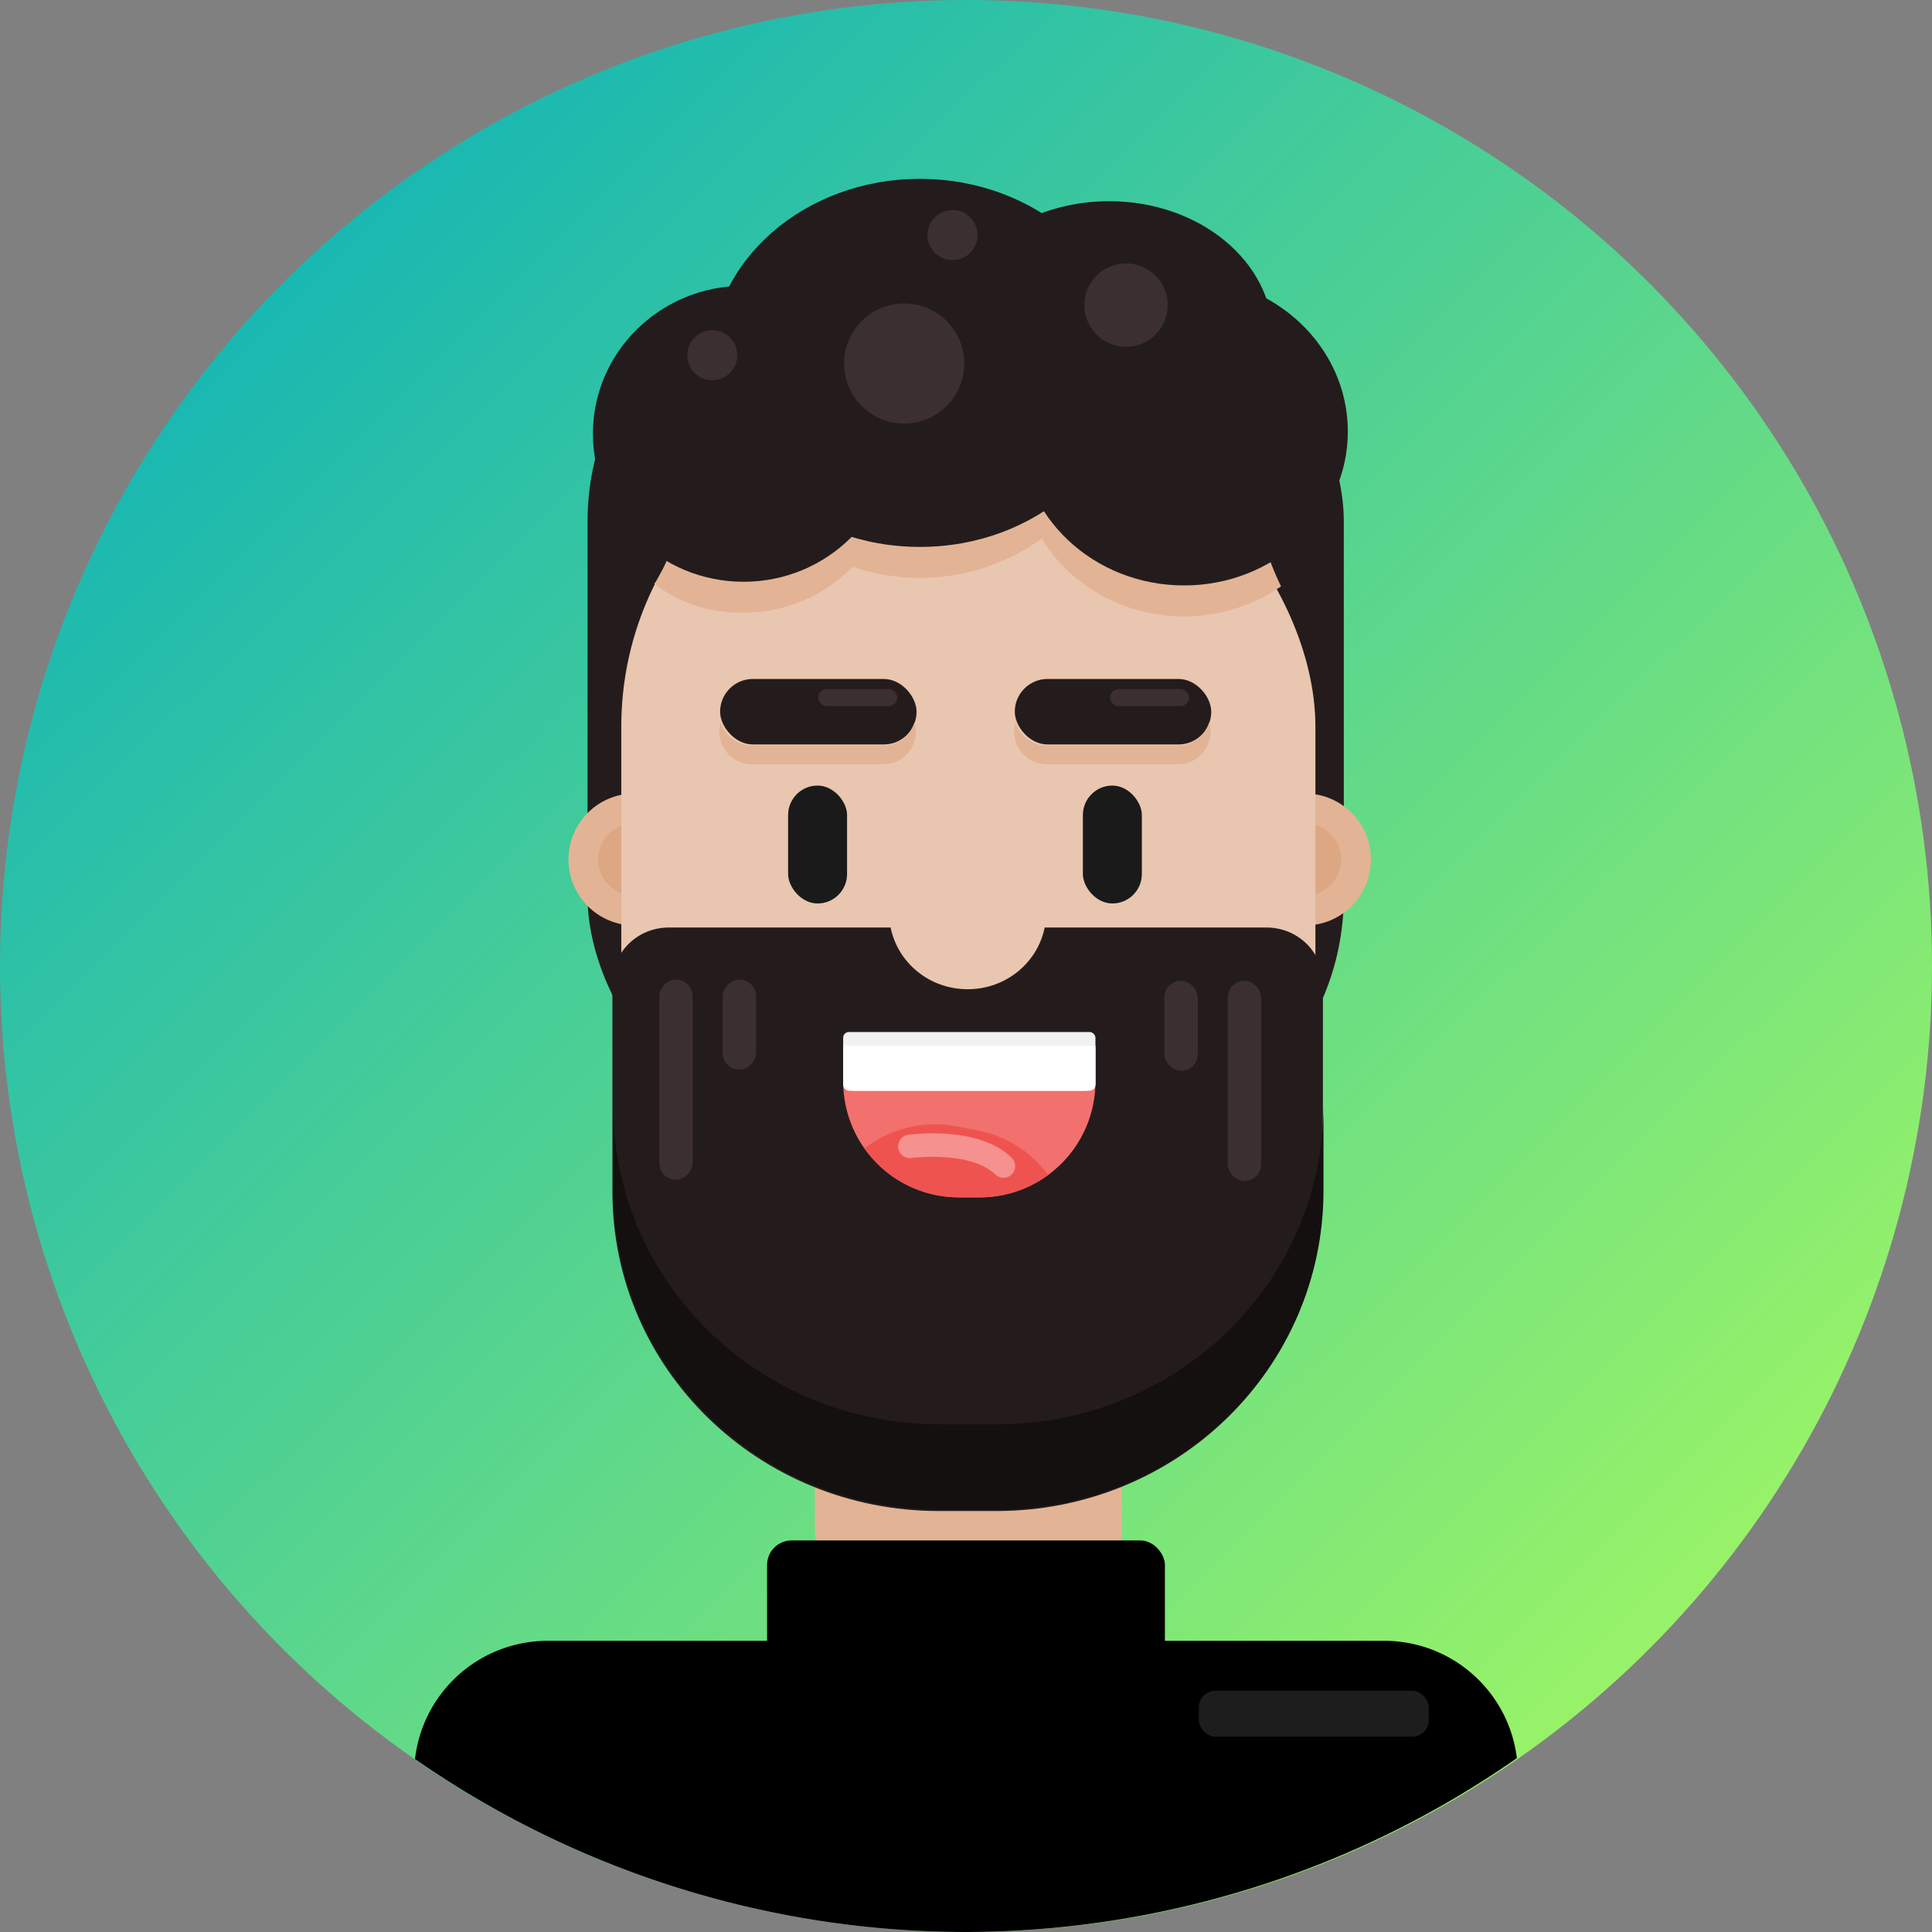 <?xml version="1.0" encoding="UTF-8"?>
<!-- Generator: Adobe Illustrator 19.0.0, SVG Export Plug-In . SVG Version: 6.00 Build 0)  -->
<svg width="512" height="512" version="1.1" viewBox="0 0 512 512" xml:space="preserve" xmlns="http://www.w3.org/2000/svg" xmlns:cc="http://creativecommons.org/ns#" xmlns:dc="http://purl.org/dc/elements/1.1/" xmlns:rdf="http://www.w3.org/1999/02/22-rdf-syntax-ns#"><rect x="0" y="0" width="512" height="512" fill="#808080" stroke="none"/><defs><linearGradient id="linearGradient7824" x1="1452.423" x2="772.341" y1="569.991" y2="-115.362" gradientTransform="matrix(.75 0 0 .75 -1585.125 632.864)" gradientUnits="userSpaceOnUse"><stop stop-color="#b2ff59" offset="0"/><stop stop-color="#00acc1" offset="1"/></linearGradient></defs><circle transform="scale(-1,1)" cx="397.328" cy="299.542" r="0" fill="#9ed1fa" stroke-width=".75"/><g transform="translate(1007.89,-546.348)"><circle cx="-751.89" cy="802.348" r="256" fill="url(#linearGradient7824)" stroke-width=".75"/><g stroke-width="1.244"><rect x="-791.953" y="859.018" width="81.371" height="129.199" ry="37.418" fill="#e2b495"/><rect x="-852.182" y="616.174" width="200.413" height="236.012" ry="68.353" fill="#241c1c"/><circle cx="-662.063" cy="774.12" r="17.484" fill="#e2b495"/><circle cx="-839.759" cy="774.12" r="17.484" fill="#e2b495"/><circle cx="-839.759" cy="774.12" r="9.634" fill="#dda783"/><circle cx="-662.063" cy="774.12" r="9.634" fill="#dda783"/><rect x="-843.243" y="654.353" width="183.951" height="292.072" ry="84.589" fill="#e9c6af"/><rect x="-817.053" y="726.283" width="52.062" height="17.354" ry="8.677" fill="#241c1c"/><rect x="-738.96" y="726.283" width="52.062" height="17.354" ry="8.677" fill="#241c1c"/></g><g transform="matrix(1.244,0,0,1.244,-175.828,-202.589)" fill="#1a1a1a"><rect x="-500.967" y="769.39" width="12.559" height="25.118" ry="6.28"/><rect x="-438.172" y="769.39" width="12.559" height="25.118" ry="6.28"/></g><g transform="matrix(1.244,0,0,1.244,-175.828,-194.088)" fill="#e2b495"><path d="m-515.328 749.057c-0.187 0.632-0.291 1.3-0.291 1.994 0 3.865 3.111 6.977 6.977 6.977h27.91c3.865 0 6.977-3.111 6.977-6.977 0-0.694-0.104-1.363-0.291-1.994-0.854 2.887-3.514 4.984-6.686 4.984h-27.91c-3.172 0-5.831-2.097-6.686-4.984z"/><path d="m-452.533 749.057c-0.187 0.632-0.291 1.3-0.291 1.994 0 3.865 3.111 6.977 6.977 6.977h27.91c3.865 0 6.977-3.111 6.977-6.977 0-0.694-0.104-1.363-0.291-1.994-0.854 2.887-3.514 4.984-6.686 4.984h-27.91c-3.172 0-5.831-2.097-6.686-4.984z"/><g transform="translate(0,-2)"><path d="m-447.326 702.359a44.654 44.654 0 0 1 -25.564 8.129 44.654 44.654 0 0 1 -12.676 -1.877v0.863c0 3.479-2.8 6.279-6.279 6.279h-0.643a44.654 44.654 0 0 0 19.598 4.564 44.654 44.654 0 0 0 30.584 -12.191z"/><path d="m-489.102 709.865c-5.87 5.167-13.471 8.032-21.354 8.049-5.286-7e-3 -10.488-1.296-15.145-3.752-1.395 2.399-2.15 5.239-3.88 7.388 5.655 4.37 11.829 6.189 19.024 6.192 11.79-0.012 22.624-6.372 28.219-16.564z"/><path d="m-447.23 701.508c-0.326 1.672-1.309 3.1-2.674 4.01a34.886 32.793 0 0 0 33.289 23.006 34.886 32.793 0 0 0 20.648 -6.408c-1.223-2.532-2.277-5.16-3.184-7.857a34.886 32.793 0 0 1 -17.465 4.436 34.886 32.793 0 0 1 -30.615 -17.186z"/></g></g><g transform="matrix(1.244,0,0,1.244,-175.828,-194.088)" fill="#241c1c"><ellipse cx="-472.891" cy="672.513" rx="44.654" ry="39.203"/><ellipse cx="-432.59" cy="666.854" rx="34.886" ry="28.79"/><ellipse cx="-510.455" cy="687.619" rx="32.095" ry="31.522"/><ellipse cx="-416.616" cy="687.129" rx="34.886" ry="32.793"/><path d="m-526.38 792.795c-6.66 0-12.022 5.238-12.022 11.746v44.545c0 37.683 31.043 68.02 69.603 68.02h12.155c38.56 0 69.603-30.337 69.603-68.02v-44.545c0-6.508-5.362-11.746-12.022-11.746h-47.249c-1.518 7.513-8.264 13.146-16.41 13.146-8.146 0-14.892-5.633-16.41-13.146z"/></g><g transform="matrix(.452 0 0 .452 -445.115 457.697)"><path d="m-750.725 809.826v20.322c0 37.683 30.337 68.02 68.02 68.02h11.879c37.683 0 68.02-30.337 68.02-68.02v-20.322z" fill="#f2706e"/><rect x="-750.725" y="801.219" width="147.918" height="34.431" ry="3.347" fill="#f2f2f2"/><path d="m-750.724 809.254v22.379c0 2.225 2.731 4.018 6.125 4.018h135.666c3.394 0 6.125-1.792 6.125-4.018v-22.379z" fill="#fff"/><path d="m-697.92 855.35c-14.925 0.212-29.002 5.34-40.365 14.082 12.296 17.402 32.559 28.736 55.58 28.736h11.879c15.131 0 29.072-4.898 40.346-13.191-9.827-13.218-24.472-22.915-42.008-26.227l-11.674-2.203c-4.629-0.874-9.231-1.262-13.758-1.197z" fill="#ef5350"/></g><rect x="-804.604" y="954.585" width="105.429" height="37.043" ry="6.494" stroke-width="1.244"/><path d="m-862.652 981.178c-18.258 0-33.206 13.646-35.26 31.336a256 256 0 0 0 146.021 45.834 256 256 0 0 0 145.992 -46.07c-2.16-17.574-17.052-31.1-35.229-31.1z" stroke-width="1.244"/><g transform="matrix(1.244,0,0,1.244,-175.828,-194.088)" fill="#3c2f2f"><circle cx="-476.249" cy="672.645" r="12.795"/><circle cx="-428.979" cy="660.206" r="8.885"/><circle cx="-465.942" cy="645.279" r="5.331"/><circle cx="-517.121" cy="670.868" r="5.331"/><rect x="-407.299" y="804.147" width="7.108" height="42.649" ry="3.554"/><rect x="-420.805" y="804.147" width="7.108" height="19.192" ry="3.554"/></g><path d="m-766.766 850.156s16.971-2.393 24.804 5.222" fill="none" opacity=".674" stroke="#f8afae" stroke-linecap="round" stroke-width="6.218"/><g stroke-width="1.244"><rect transform="scale(-1,1)" x="824.329" y="805.95" width="8.84" height="53.039" ry="4.42" fill="#3c2f2f"/><rect transform="scale(-1,1)" x="807.533" y="805.95" width="8.84" height="23.867" ry="4.42" fill="#3c2f2f"/><path d="m-845.383 839.208v22.628c0 46.862 38.603 84.589 86.557 84.589h15.118c47.953 0 86.557-37.727 86.557-84.589v-22.628c0 46.862-38.603 84.589-86.557 84.589h-15.118c-47.953 0-86.557-37.727-86.557-84.589z" fill="#151010"/><rect x="-690.179" y="994.41" width="60.921" height="12.184" ry="4.42" fill="#2b2b2b" opacity=".674"/><rect x="-791.036" y="728.96" width="20.934" height="4.498" ry="2.249" fill="#3c2f2f"/><rect x="-713.703" y="728.96" width="20.934" height="4.498" ry="2.249" fill="#3c2f2f"/></g></g></svg>
